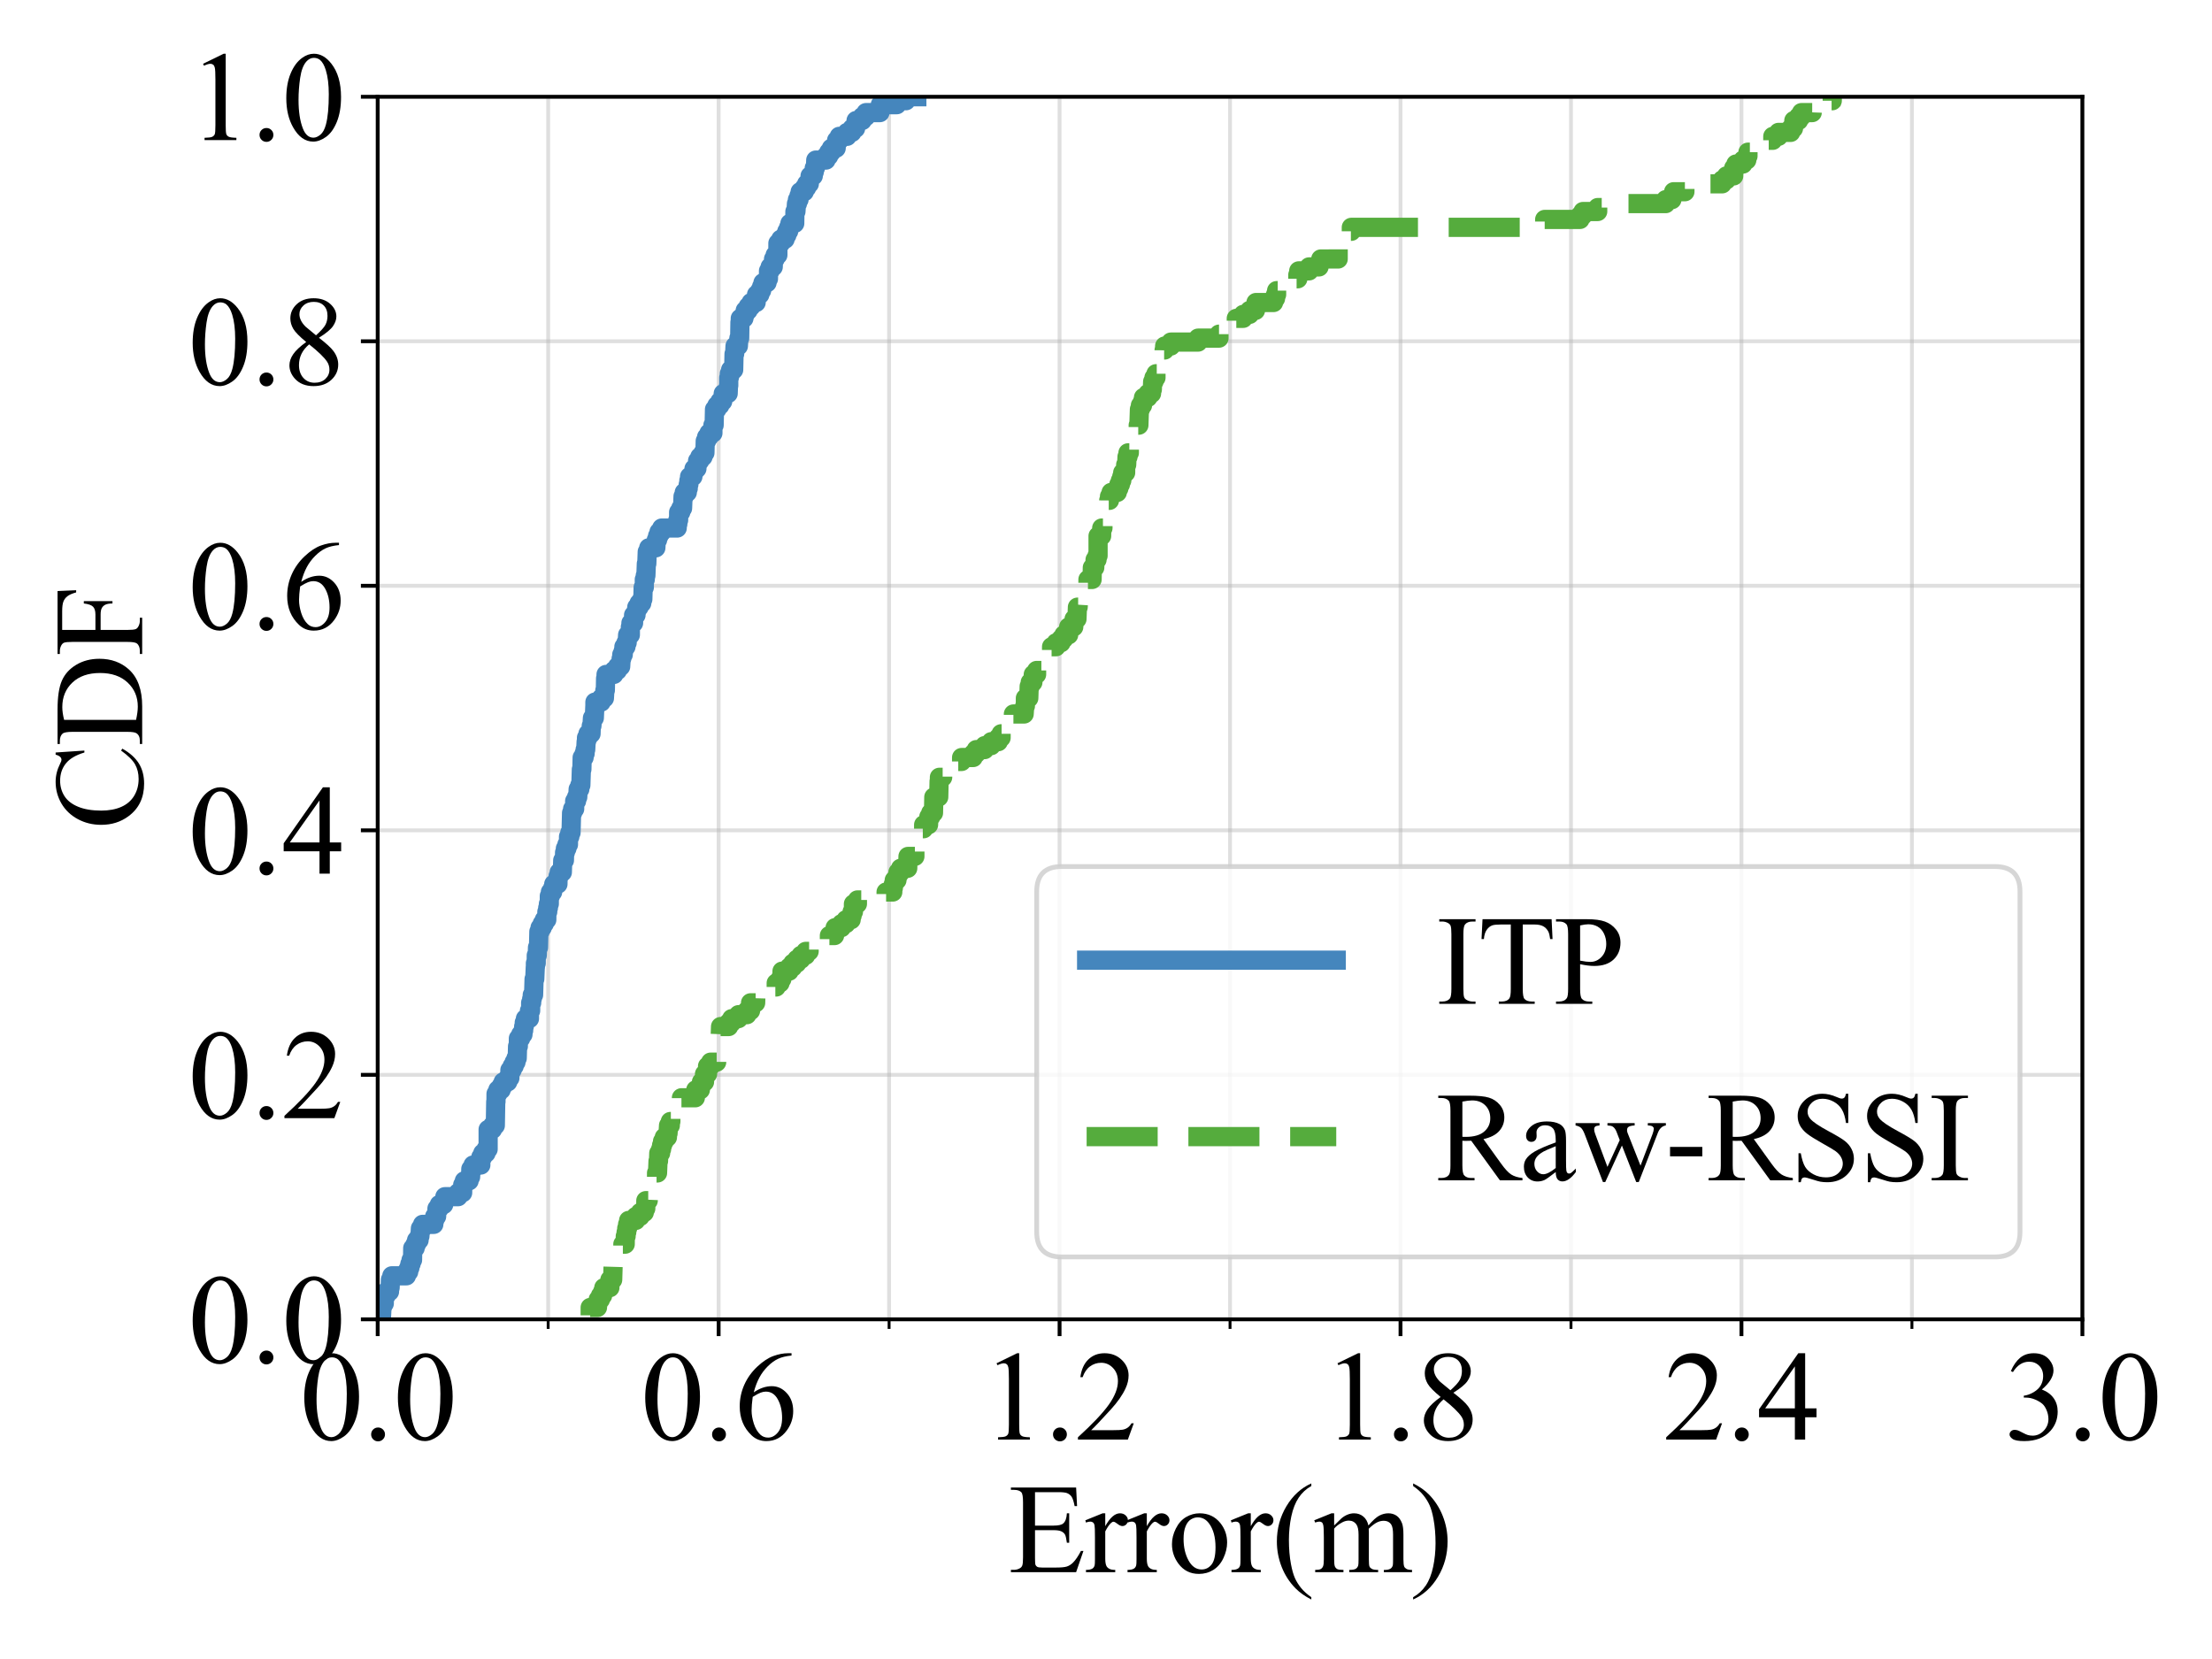 <?xml version="1.0" encoding="utf-8" standalone="no"?>
<!DOCTYPE svg PUBLIC "-//W3C//DTD SVG 1.1//EN"
  "http://www.w3.org/Graphics/SVG/1.1/DTD/svg11.dtd">
<svg xmlns:xlink="http://www.w3.org/1999/xlink" width="460.8pt" height="345.6pt" viewBox="0 0 460.8 345.6" xmlns="http://www.w3.org/2000/svg" version="1.1">
 <defs>
  <style type="text/css">*{stroke-linejoin: round; stroke-linecap: butt}</style>
 </defs>
 <g id="figure_1">
  <g id="patch_1">
   <path d="M 0 345.6 
L 460.8 345.6 
L 460.8 0 
L 0 0 
z
" style="fill: #ffffff"/>
  </g>
  <g id="axes_1">
   <g id="patch_2">
    <path d="M 78.68 274.84 
L 433.8 274.84 
L 433.8 20.16 
L 78.68 20.16 
z
" style="fill: #ffffff"/>
   </g>
   <g id="matplotlib.axis_1">
    <g id="xtick_1">
     <g id="line2d_1">
      <path d="M 78.68 274.84 
L 78.68 20.16 
" clip-path="url(#p0aa1cda99f)" style="fill: none; stroke: #b0b0b0; stroke-opacity: 0.4; stroke-width: 0.8; stroke-linecap: square"/>
     </g>
     <g id="line2d_2">
      <defs>
       <path id="mc295d49ef3" d="M 0 0 
L 0 3.5 
" style="stroke: #000000; stroke-width: 0.8"/>
      </defs>
      <g>
       <use xlink:href="#mc295d49ef3" x="78.68" y="274.84" style="stroke: #000000; stroke-width: 0.8"/>
      </g>
     </g>
     <g id="text_1">
      <!-- 0.0 -->
      <g transform="translate(62.43 299.894) scale(0.26 -0.26)">
       <defs>
        <path id="TimesNewRomanPSMT-30" d="M 231 2094 
Q 231 2819 450 3342 
Q 669 3866 1031 4122 
Q 1313 4325 1613 4325 
Q 2100 4325 2488 3828 
Q 2972 3213 2972 2159 
Q 2972 1422 2759 906 
Q 2547 391 2217 158 
Q 1888 -75 1581 -75 
Q 975 -75 572 641 
Q 231 1244 231 2094 
z
M 844 2016 
Q 844 1141 1059 588 
Q 1238 122 1591 122 
Q 1759 122 1940 273 
Q 2122 425 2216 781 
Q 2359 1319 2359 2297 
Q 2359 3022 2209 3506 
Q 2097 3866 1919 4016 
Q 1791 4119 1609 4119 
Q 1397 4119 1231 3928 
Q 1006 3669 925 3112 
Q 844 2556 844 2016 
z
" transform="scale(0.016)"/>
        <path id="TimesNewRomanPSMT-2e" d="M 800 606 
Q 947 606 1047 504 
Q 1147 403 1147 259 
Q 1147 116 1045 14 
Q 944 -88 800 -88 
Q 656 -88 554 14 
Q 453 116 453 259 
Q 453 406 554 506 
Q 656 606 800 606 
z
" transform="scale(0.016)"/>
       </defs>
       <use xlink:href="#TimesNewRomanPSMT-30"/>
       <use xlink:href="#TimesNewRomanPSMT-2e" transform="translate(50 0)"/>
       <use xlink:href="#TimesNewRomanPSMT-30" transform="translate(75 0)"/>
      </g>
     </g>
    </g>
    <g id="xtick_2">
     <g id="line2d_3">
      <path d="M 149.704 274.84 
L 149.704 20.16 
" clip-path="url(#p0aa1cda99f)" style="fill: none; stroke: #b0b0b0; stroke-opacity: 0.4; stroke-width: 0.8; stroke-linecap: square"/>
     </g>
     <g id="line2d_4">
      <g>
       <use xlink:href="#mc295d49ef3" x="149.704" y="274.84" style="stroke: #000000; stroke-width: 0.8"/>
      </g>
     </g>
     <g id="text_2">
      <!-- 0.6 -->
      <g transform="translate(133.454 299.894) scale(0.26 -0.26)">
       <defs>
        <path id="TimesNewRomanPSMT-36" d="M 2869 4325 
L 2869 4209 
Q 2456 4169 2195 4045 
Q 1934 3922 1679 3669 
Q 1425 3416 1258 3105 
Q 1091 2794 978 2366 
Q 1428 2675 1881 2675 
Q 2316 2675 2634 2325 
Q 2953 1975 2953 1425 
Q 2953 894 2631 456 
Q 2244 -75 1606 -75 
Q 1172 -75 869 213 
Q 275 772 275 1663 
Q 275 2231 503 2743 
Q 731 3256 1154 3653 
Q 1578 4050 1965 4187 
Q 2353 4325 2688 4325 
L 2869 4325 
z
M 925 2138 
Q 869 1716 869 1456 
Q 869 1156 980 804 
Q 1091 453 1309 247 
Q 1469 100 1697 100 
Q 1969 100 2183 356 
Q 2397 613 2397 1088 
Q 2397 1622 2184 2012 
Q 1972 2403 1581 2403 
Q 1463 2403 1327 2353 
Q 1191 2303 925 2138 
z
" transform="scale(0.016)"/>
       </defs>
       <use xlink:href="#TimesNewRomanPSMT-30"/>
       <use xlink:href="#TimesNewRomanPSMT-2e" transform="translate(50 0)"/>
       <use xlink:href="#TimesNewRomanPSMT-36" transform="translate(75 0)"/>
      </g>
     </g>
    </g>
    <g id="xtick_3">
     <g id="line2d_5">
      <path d="M 220.728 274.84 
L 220.728 20.16 
" clip-path="url(#p0aa1cda99f)" style="fill: none; stroke: #b0b0b0; stroke-opacity: 0.4; stroke-width: 0.8; stroke-linecap: square"/>
     </g>
     <g id="line2d_6">
      <g>
       <use xlink:href="#mc295d49ef3" x="220.728" y="274.84" style="stroke: #000000; stroke-width: 0.8"/>
      </g>
     </g>
     <g id="text_3">
      <!-- 1.2 -->
      <g transform="translate(204.478 299.894) scale(0.26 -0.26)">
       <defs>
        <path id="TimesNewRomanPSMT-31" d="M 750 3822 
L 1781 4325 
L 1884 4325 
L 1884 747 
Q 1884 391 1914 303 
Q 1944 216 2037 169 
Q 2131 122 2419 116 
L 2419 0 
L 825 0 
L 825 116 
Q 1125 122 1212 167 
Q 1300 213 1334 289 
Q 1369 366 1369 747 
L 1369 3034 
Q 1369 3497 1338 3628 
Q 1316 3728 1258 3775 
Q 1200 3822 1119 3822 
Q 1003 3822 797 3725 
L 750 3822 
z
" transform="scale(0.016)"/>
        <path id="TimesNewRomanPSMT-32" d="M 2934 816 
L 2638 0 
L 138 0 
L 138 116 
Q 1241 1122 1691 1759 
Q 2141 2397 2141 2925 
Q 2141 3328 1894 3587 
Q 1647 3847 1303 3847 
Q 991 3847 742 3664 
Q 494 3481 375 3128 
L 259 3128 
Q 338 3706 661 4015 
Q 984 4325 1469 4325 
Q 1984 4325 2329 3994 
Q 2675 3663 2675 3213 
Q 2675 2891 2525 2569 
Q 2294 2063 1775 1497 
Q 997 647 803 472 
L 1909 472 
Q 2247 472 2383 497 
Q 2519 522 2628 598 
Q 2738 675 2819 816 
L 2934 816 
z
" transform="scale(0.016)"/>
       </defs>
       <use xlink:href="#TimesNewRomanPSMT-31"/>
       <use xlink:href="#TimesNewRomanPSMT-2e" transform="translate(50 0)"/>
       <use xlink:href="#TimesNewRomanPSMT-32" transform="translate(75 0)"/>
      </g>
     </g>
    </g>
    <g id="xtick_4">
     <g id="line2d_7">
      <path d="M 291.752 274.84 
L 291.752 20.16 
" clip-path="url(#p0aa1cda99f)" style="fill: none; stroke: #b0b0b0; stroke-opacity: 0.4; stroke-width: 0.8; stroke-linecap: square"/>
     </g>
     <g id="line2d_8">
      <g>
       <use xlink:href="#mc295d49ef3" x="291.752" y="274.84" style="stroke: #000000; stroke-width: 0.8"/>
      </g>
     </g>
     <g id="text_4">
      <!-- 1.8 -->
      <g transform="translate(275.502 299.894) scale(0.26 -0.26)">
       <defs>
        <path id="TimesNewRomanPSMT-38" d="M 1228 2134 
Q 725 2547 579 2797 
Q 434 3047 434 3316 
Q 434 3728 753 4026 
Q 1072 4325 1600 4325 
Q 2113 4325 2425 4047 
Q 2738 3769 2738 3413 
Q 2738 3175 2569 2928 
Q 2400 2681 1866 2347 
Q 2416 1922 2594 1678 
Q 2831 1359 2831 1006 
Q 2831 559 2490 242 
Q 2150 -75 1597 -75 
Q 994 -75 656 303 
Q 388 606 388 966 
Q 388 1247 577 1523 
Q 766 1800 1228 2134 
z
M 1719 2469 
Q 2094 2806 2194 3001 
Q 2294 3197 2294 3444 
Q 2294 3772 2109 3958 
Q 1925 4144 1606 4144 
Q 1288 4144 1088 3959 
Q 888 3775 888 3528 
Q 888 3366 970 3203 
Q 1053 3041 1206 2894 
L 1719 2469 
z
M 1375 2016 
Q 1116 1797 991 1539 
Q 866 1281 866 981 
Q 866 578 1086 336 
Q 1306 94 1647 94 
Q 1984 94 2187 284 
Q 2391 475 2391 747 
Q 2391 972 2272 1150 
Q 2050 1481 1375 2016 
z
" transform="scale(0.016)"/>
       </defs>
       <use xlink:href="#TimesNewRomanPSMT-31"/>
       <use xlink:href="#TimesNewRomanPSMT-2e" transform="translate(50 0)"/>
       <use xlink:href="#TimesNewRomanPSMT-38" transform="translate(75 0)"/>
      </g>
     </g>
    </g>
    <g id="xtick_5">
     <g id="line2d_9">
      <path d="M 362.776 274.84 
L 362.776 20.16 
" clip-path="url(#p0aa1cda99f)" style="fill: none; stroke: #b0b0b0; stroke-opacity: 0.4; stroke-width: 0.8; stroke-linecap: square"/>
     </g>
     <g id="line2d_10">
      <g>
       <use xlink:href="#mc295d49ef3" x="362.776" y="274.84" style="stroke: #000000; stroke-width: 0.8"/>
      </g>
     </g>
     <g id="text_5">
      <!-- 2.4 -->
      <g transform="translate(346.526 299.894) scale(0.26 -0.26)">
       <defs>
        <path id="TimesNewRomanPSMT-34" d="M 2978 1563 
L 2978 1119 
L 2409 1119 
L 2409 0 
L 1894 0 
L 1894 1119 
L 100 1119 
L 100 1519 
L 2066 4325 
L 2409 4325 
L 2409 1563 
L 2978 1563 
z
M 1894 1563 
L 1894 3666 
L 406 1563 
L 1894 1563 
z
" transform="scale(0.016)"/>
       </defs>
       <use xlink:href="#TimesNewRomanPSMT-32"/>
       <use xlink:href="#TimesNewRomanPSMT-2e" transform="translate(50 0)"/>
       <use xlink:href="#TimesNewRomanPSMT-34" transform="translate(75 0)"/>
      </g>
     </g>
    </g>
    <g id="xtick_6">
     <g id="line2d_11">
      <path d="M 433.8 274.84 
L 433.8 20.16 
" clip-path="url(#p0aa1cda99f)" style="fill: none; stroke: #b0b0b0; stroke-opacity: 0.4; stroke-width: 0.8; stroke-linecap: square"/>
     </g>
     <g id="line2d_12">
      <g>
       <use xlink:href="#mc295d49ef3" x="433.8" y="274.84" style="stroke: #000000; stroke-width: 0.8"/>
      </g>
     </g>
     <g id="text_6">
      <!-- 3.0 -->
      <g transform="translate(417.55 299.894) scale(0.26 -0.26)">
       <defs>
        <path id="TimesNewRomanPSMT-33" d="M 325 3431 
Q 506 3859 782 4092 
Q 1059 4325 1472 4325 
Q 1981 4325 2253 3994 
Q 2459 3747 2459 3466 
Q 2459 3003 1878 2509 
Q 2269 2356 2469 2072 
Q 2669 1788 2669 1403 
Q 2669 853 2319 450 
Q 1863 -75 997 -75 
Q 569 -75 414 31 
Q 259 138 259 259 
Q 259 350 332 419 
Q 406 488 509 488 
Q 588 488 669 463 
Q 722 447 909 348 
Q 1097 250 1169 231 
Q 1284 197 1416 197 
Q 1734 197 1970 444 
Q 2206 691 2206 1028 
Q 2206 1275 2097 1509 
Q 2016 1684 1919 1775 
Q 1784 1900 1550 2001 
Q 1316 2103 1072 2103 
L 972 2103 
L 972 2197 
Q 1219 2228 1467 2375 
Q 1716 2522 1828 2728 
Q 1941 2934 1941 3181 
Q 1941 3503 1739 3701 
Q 1538 3900 1238 3900 
Q 753 3900 428 3381 
L 325 3431 
z
" transform="scale(0.016)"/>
       </defs>
       <use xlink:href="#TimesNewRomanPSMT-33"/>
       <use xlink:href="#TimesNewRomanPSMT-2e" transform="translate(50 0)"/>
       <use xlink:href="#TimesNewRomanPSMT-30" transform="translate(75 0)"/>
      </g>
     </g>
    </g>
    <g id="xtick_7">
     <g id="line2d_13">
      <path d="M 114.192 274.84 
L 114.192 20.16 
" clip-path="url(#p0aa1cda99f)" style="fill: none; stroke: #b0b0b0; stroke-opacity: 0.4; stroke-width: 0.8; stroke-linecap: square"/>
     </g>
     <g id="line2d_14">
      <defs>
       <path id="m288ec7a2e7" d="M 0 0 
L 0 2 
" style="stroke: #000000; stroke-width: 0.6"/>
      </defs>
      <g>
       <use xlink:href="#m288ec7a2e7" x="114.192" y="274.84" style="stroke: #000000; stroke-width: 0.6"/>
      </g>
     </g>
    </g>
    <g id="xtick_8">
     <g id="line2d_15">
      <path d="M 185.216 274.84 
L 185.216 20.16 
" clip-path="url(#p0aa1cda99f)" style="fill: none; stroke: #b0b0b0; stroke-opacity: 0.4; stroke-width: 0.8; stroke-linecap: square"/>
     </g>
     <g id="line2d_16">
      <g>
       <use xlink:href="#m288ec7a2e7" x="185.216" y="274.84" style="stroke: #000000; stroke-width: 0.6"/>
      </g>
     </g>
    </g>
    <g id="xtick_9">
     <g id="line2d_17">
      <path d="M 256.24 274.84 
L 256.24 20.16 
" clip-path="url(#p0aa1cda99f)" style="fill: none; stroke: #b0b0b0; stroke-opacity: 0.4; stroke-width: 0.8; stroke-linecap: square"/>
     </g>
     <g id="line2d_18">
      <g>
       <use xlink:href="#m288ec7a2e7" x="256.24" y="274.84" style="stroke: #000000; stroke-width: 0.6"/>
      </g>
     </g>
    </g>
    <g id="xtick_10">
     <g id="line2d_19">
      <path d="M 327.264 274.84 
L 327.264 20.16 
" clip-path="url(#p0aa1cda99f)" style="fill: none; stroke: #b0b0b0; stroke-opacity: 0.4; stroke-width: 0.8; stroke-linecap: square"/>
     </g>
     <g id="line2d_20">
      <g>
       <use xlink:href="#m288ec7a2e7" x="327.264" y="274.84" style="stroke: #000000; stroke-width: 0.6"/>
      </g>
     </g>
    </g>
    <g id="xtick_11">
     <g id="line2d_21">
      <path d="M 398.288 274.84 
L 398.288 20.16 
" clip-path="url(#p0aa1cda99f)" style="fill: none; stroke: #b0b0b0; stroke-opacity: 0.4; stroke-width: 0.8; stroke-linecap: square"/>
     </g>
     <g id="line2d_22">
      <g>
       <use xlink:href="#m288ec7a2e7" x="398.288" y="274.84" style="stroke: #000000; stroke-width: 0.6"/>
      </g>
     </g>
    </g>
    <g id="text_7">
     <!-- Error(m) -->
     <g transform="translate(210.045 327.509) scale(0.26 -0.26)">
      <defs>
       <path id="TimesNewRomanPSMT-45" d="M 1338 4006 
L 1338 2331 
L 2269 2331 
Q 2631 2331 2753 2441 
Q 2916 2584 2934 2947 
L 3050 2947 
L 3050 1472 
L 2934 1472 
Q 2891 1781 2847 1869 
Q 2791 1978 2662 2040 
Q 2534 2103 2269 2103 
L 1338 2103 
L 1338 706 
Q 1338 425 1363 364 
Q 1388 303 1450 267 
Q 1513 231 1688 231 
L 2406 231 
Q 2766 231 2928 281 
Q 3091 331 3241 478 
Q 3434 672 3638 1063 
L 3763 1063 
L 3397 0 
L 131 0 
L 131 116 
L 281 116 
Q 431 116 566 188 
Q 666 238 702 338 
Q 738 438 738 747 
L 738 3500 
Q 738 3903 656 3997 
Q 544 4122 281 4122 
L 131 4122 
L 131 4238 
L 3397 4238 
L 3444 3309 
L 3322 3309 
Q 3256 3644 3176 3769 
Q 3097 3894 2941 3959 
Q 2816 4006 2500 4006 
L 1338 4006 
z
" transform="scale(0.016)"/>
       <path id="TimesNewRomanPSMT-72" d="M 1038 2947 
L 1038 2303 
Q 1397 2947 1775 2947 
Q 1947 2947 2059 2842 
Q 2172 2738 2172 2600 
Q 2172 2478 2090 2393 
Q 2009 2309 1897 2309 
Q 1788 2309 1652 2417 
Q 1516 2525 1450 2525 
Q 1394 2525 1328 2463 
Q 1188 2334 1038 2041 
L 1038 669 
Q 1038 431 1097 309 
Q 1138 225 1241 169 
Q 1344 113 1538 113 
L 1538 0 
L 72 0 
L 72 113 
Q 291 113 397 181 
Q 475 231 506 341 
Q 522 394 522 644 
L 522 1753 
Q 522 2253 501 2348 
Q 481 2444 426 2487 
Q 372 2531 291 2531 
Q 194 2531 72 2484 
L 41 2597 
L 906 2947 
L 1038 2947 
z
" transform="scale(0.016)"/>
       <path id="TimesNewRomanPSMT-6f" d="M 1600 2947 
Q 2250 2947 2644 2453 
Q 2978 2031 2978 1484 
Q 2978 1100 2793 706 
Q 2609 313 2286 112 
Q 1963 -88 1566 -88 
Q 919 -88 538 428 
Q 216 863 216 1403 
Q 216 1797 411 2186 
Q 606 2575 925 2761 
Q 1244 2947 1600 2947 
z
M 1503 2744 
Q 1338 2744 1170 2645 
Q 1003 2547 900 2300 
Q 797 2053 797 1666 
Q 797 1041 1045 587 
Q 1294 134 1700 134 
Q 2003 134 2200 384 
Q 2397 634 2397 1244 
Q 2397 2006 2069 2444 
Q 1847 2744 1503 2744 
z
" transform="scale(0.016)"/>
       <path id="TimesNewRomanPSMT-28" d="M 1988 -1253 
L 1988 -1369 
Q 1516 -1131 1200 -813 
Q 750 -359 506 256 
Q 263 872 263 1534 
Q 263 2503 741 3301 
Q 1219 4100 1988 4444 
L 1988 4313 
Q 1603 4100 1356 3731 
Q 1109 3363 987 2797 
Q 866 2231 866 1616 
Q 866 947 969 400 
Q 1050 -31 1165 -292 
Q 1281 -553 1476 -793 
Q 1672 -1034 1988 -1253 
z
" transform="scale(0.016)"/>
       <path id="TimesNewRomanPSMT-6d" d="M 1050 2338 
Q 1363 2650 1419 2697 
Q 1559 2816 1721 2881 
Q 1884 2947 2044 2947 
Q 2313 2947 2506 2790 
Q 2700 2634 2766 2338 
Q 3088 2713 3309 2830 
Q 3531 2947 3766 2947 
Q 3994 2947 4170 2830 
Q 4347 2713 4450 2447 
Q 4519 2266 4519 1878 
L 4519 647 
Q 4519 378 4559 278 
Q 4591 209 4675 161 
Q 4759 113 4950 113 
L 4950 0 
L 3538 0 
L 3538 113 
L 3597 113 
Q 3781 113 3884 184 
Q 3956 234 3988 344 
Q 4000 397 4000 647 
L 4000 1878 
Q 4000 2228 3916 2372 
Q 3794 2572 3525 2572 
Q 3359 2572 3192 2489 
Q 3025 2406 2788 2181 
L 2781 2147 
L 2788 2013 
L 2788 647 
Q 2788 353 2820 281 
Q 2853 209 2943 161 
Q 3034 113 3253 113 
L 3253 0 
L 1806 0 
L 1806 113 
Q 2044 113 2133 169 
Q 2222 225 2256 338 
Q 2272 391 2272 647 
L 2272 1878 
Q 2272 2228 2169 2381 
Q 2031 2581 1784 2581 
Q 1616 2581 1450 2491 
Q 1191 2353 1050 2181 
L 1050 647 
Q 1050 366 1089 281 
Q 1128 197 1204 155 
Q 1281 113 1516 113 
L 1516 0 
L 100 0 
L 100 113 
Q 297 113 375 155 
Q 453 197 493 289 
Q 534 381 534 647 
L 534 1741 
Q 534 2213 506 2350 
Q 484 2453 437 2492 
Q 391 2531 309 2531 
Q 222 2531 100 2484 
L 53 2597 
L 916 2947 
L 1050 2947 
L 1050 2338 
z
" transform="scale(0.016)"/>
       <path id="TimesNewRomanPSMT-29" d="M 144 4313 
L 144 4444 
Q 619 4209 934 3891 
Q 1381 3434 1625 2820 
Q 1869 2206 1869 1541 
Q 1869 572 1392 -226 
Q 916 -1025 144 -1369 
L 144 -1253 
Q 528 -1038 776 -670 
Q 1025 -303 1145 264 
Q 1266 831 1266 1447 
Q 1266 2113 1163 2663 
Q 1084 3094 967 3353 
Q 850 3613 656 3853 
Q 463 4094 144 4313 
z
" transform="scale(0.016)"/>
      </defs>
      <use xlink:href="#TimesNewRomanPSMT-45"/>
      <use xlink:href="#TimesNewRomanPSMT-72" transform="translate(61.084 0)"/>
      <use xlink:href="#TimesNewRomanPSMT-72" transform="translate(94.385 0)"/>
      <use xlink:href="#TimesNewRomanPSMT-6f" transform="translate(127.686 0)"/>
      <use xlink:href="#TimesNewRomanPSMT-72" transform="translate(177.686 0)"/>
      <use xlink:href="#TimesNewRomanPSMT-28" transform="translate(210.986 0)"/>
      <use xlink:href="#TimesNewRomanPSMT-6d" transform="translate(244.287 0)"/>
      <use xlink:href="#TimesNewRomanPSMT-29" transform="translate(322.07 0)"/>
     </g>
    </g>
   </g>
   <g id="matplotlib.axis_2">
    <g id="ytick_1">
     <g id="line2d_23">
      <path d="M 78.68 274.84 
L 433.8 274.84 
" clip-path="url(#p0aa1cda99f)" style="fill: none; stroke: #b0b0b0; stroke-opacity: 0.4; stroke-width: 0.8; stroke-linecap: square"/>
     </g>
     <g id="line2d_24">
      <defs>
       <path id="m56d38f6d80" d="M 0 0 
L -3.5 0 
" style="stroke: #000000; stroke-width: 0.8"/>
      </defs>
      <g>
       <use xlink:href="#m56d38f6d80" x="78.68" y="274.84" style="stroke: #000000; stroke-width: 0.8"/>
      </g>
     </g>
     <g id="text_8">
      <!-- 0.0 -->
      <g transform="translate(39.18 283.867) scale(0.26 -0.26)">
       <use xlink:href="#TimesNewRomanPSMT-30"/>
       <use xlink:href="#TimesNewRomanPSMT-2e" transform="translate(50 0)"/>
       <use xlink:href="#TimesNewRomanPSMT-30" transform="translate(75 0)"/>
      </g>
     </g>
    </g>
    <g id="ytick_2">
     <g id="line2d_25">
      <path d="M 78.68 223.904 
L 433.8 223.904 
" clip-path="url(#p0aa1cda99f)" style="fill: none; stroke: #b0b0b0; stroke-opacity: 0.4; stroke-width: 0.8; stroke-linecap: square"/>
     </g>
     <g id="line2d_26">
      <g>
       <use xlink:href="#m56d38f6d80" x="78.68" y="223.904" style="stroke: #000000; stroke-width: 0.8"/>
      </g>
     </g>
     <g id="text_9">
      <!-- 0.2 -->
      <g transform="translate(39.18 232.931) scale(0.26 -0.26)">
       <use xlink:href="#TimesNewRomanPSMT-30"/>
       <use xlink:href="#TimesNewRomanPSMT-2e" transform="translate(50 0)"/>
       <use xlink:href="#TimesNewRomanPSMT-32" transform="translate(75 0)"/>
      </g>
     </g>
    </g>
    <g id="ytick_3">
     <g id="line2d_27">
      <path d="M 78.68 172.968 
L 433.8 172.968 
" clip-path="url(#p0aa1cda99f)" style="fill: none; stroke: #b0b0b0; stroke-opacity: 0.4; stroke-width: 0.8; stroke-linecap: square"/>
     </g>
     <g id="line2d_28">
      <g>
       <use xlink:href="#m56d38f6d80" x="78.68" y="172.968" style="stroke: #000000; stroke-width: 0.8"/>
      </g>
     </g>
     <g id="text_10">
      <!-- 0.4 -->
      <g transform="translate(39.18 181.995) scale(0.26 -0.26)">
       <use xlink:href="#TimesNewRomanPSMT-30"/>
       <use xlink:href="#TimesNewRomanPSMT-2e" transform="translate(50 0)"/>
       <use xlink:href="#TimesNewRomanPSMT-34" transform="translate(75 0)"/>
      </g>
     </g>
    </g>
    <g id="ytick_4">
     <g id="line2d_29">
      <path d="M 78.68 122.032 
L 433.8 122.032 
" clip-path="url(#p0aa1cda99f)" style="fill: none; stroke: #b0b0b0; stroke-opacity: 0.4; stroke-width: 0.8; stroke-linecap: square"/>
     </g>
     <g id="line2d_30">
      <g>
       <use xlink:href="#m56d38f6d80" x="78.68" y="122.032" style="stroke: #000000; stroke-width: 0.8"/>
      </g>
     </g>
     <g id="text_11">
      <!-- 0.6 -->
      <g transform="translate(39.18 131.059) scale(0.26 -0.26)">
       <use xlink:href="#TimesNewRomanPSMT-30"/>
       <use xlink:href="#TimesNewRomanPSMT-2e" transform="translate(50 0)"/>
       <use xlink:href="#TimesNewRomanPSMT-36" transform="translate(75 0)"/>
      </g>
     </g>
    </g>
    <g id="ytick_5">
     <g id="line2d_31">
      <path d="M 78.68 71.096 
L 433.8 71.096 
" clip-path="url(#p0aa1cda99f)" style="fill: none; stroke: #b0b0b0; stroke-opacity: 0.4; stroke-width: 0.8; stroke-linecap: square"/>
     </g>
     <g id="line2d_32">
      <g>
       <use xlink:href="#m56d38f6d80" x="78.68" y="71.096" style="stroke: #000000; stroke-width: 0.8"/>
      </g>
     </g>
     <g id="text_12">
      <!-- 0.8 -->
      <g transform="translate(39.18 80.123) scale(0.26 -0.26)">
       <use xlink:href="#TimesNewRomanPSMT-30"/>
       <use xlink:href="#TimesNewRomanPSMT-2e" transform="translate(50 0)"/>
       <use xlink:href="#TimesNewRomanPSMT-38" transform="translate(75 0)"/>
      </g>
     </g>
    </g>
    <g id="ytick_6">
     <g id="line2d_33">
      <path d="M 78.68 20.16 
L 433.8 20.16 
" clip-path="url(#p0aa1cda99f)" style="fill: none; stroke: #b0b0b0; stroke-opacity: 0.4; stroke-width: 0.8; stroke-linecap: square"/>
     </g>
     <g id="line2d_34">
      <g>
       <use xlink:href="#m56d38f6d80" x="78.68" y="20.16" style="stroke: #000000; stroke-width: 0.8"/>
      </g>
     </g>
     <g id="text_13">
      <!-- 1.0 -->
      <g transform="translate(39.18 29.187) scale(0.26 -0.26)">
       <use xlink:href="#TimesNewRomanPSMT-31"/>
       <use xlink:href="#TimesNewRomanPSMT-2e" transform="translate(50 0)"/>
       <use xlink:href="#TimesNewRomanPSMT-30" transform="translate(75 0)"/>
      </g>
     </g>
    </g>
    <g id="text_14">
     <!-- CDF -->
     <g transform="translate(29.618 172.789) rotate(-90) scale(0.26 -0.26)">
      <defs>
       <path id="TimesNewRomanPSMT-43" d="M 3853 4334 
L 3950 2894 
L 3853 2894 
Q 3659 3541 3300 3825 
Q 2941 4109 2438 4109 
Q 2016 4109 1675 3895 
Q 1334 3681 1139 3212 
Q 944 2744 944 2047 
Q 944 1472 1128 1050 
Q 1313 628 1683 403 
Q 2053 178 2528 178 
Q 2941 178 3256 354 
Q 3572 531 3950 1056 
L 4047 994 
Q 3728 428 3303 165 
Q 2878 -97 2294 -97 
Q 1241 -97 663 684 
Q 231 1266 231 2053 
Q 231 2688 515 3219 
Q 800 3750 1298 4042 
Q 1797 4334 2388 4334 
Q 2847 4334 3294 4109 
Q 3425 4041 3481 4041 
Q 3566 4041 3628 4100 
Q 3709 4184 3744 4334 
L 3853 4334 
z
" transform="scale(0.016)"/>
       <path id="TimesNewRomanPSMT-44" d="M 109 0 
L 109 116 
L 269 116 
Q 538 116 650 288 
Q 719 391 719 750 
L 719 3488 
Q 719 3884 631 3984 
Q 509 4122 269 4122 
L 109 4122 
L 109 4238 
L 1834 4238 
Q 2784 4238 3279 4022 
Q 3775 3806 4076 3303 
Q 4378 2800 4378 2141 
Q 4378 1256 3841 663 
Q 3238 0 2003 0 
L 109 0 
z
M 1319 306 
Q 1716 219 1984 219 
Q 2709 219 3187 728 
Q 3666 1238 3666 2109 
Q 3666 2988 3187 3494 
Q 2709 4000 1959 4000 
Q 1678 4000 1319 3909 
L 1319 306 
z
" transform="scale(0.016)"/>
       <path id="TimesNewRomanPSMT-46" d="M 1309 4006 
L 1309 2341 
L 2081 2341 
Q 2347 2341 2470 2458 
Q 2594 2575 2634 2922 
L 2750 2922 
L 2750 1488 
L 2634 1488 
Q 2631 1734 2570 1850 
Q 2509 1966 2401 2023 
Q 2294 2081 2081 2081 
L 1309 2081 
L 1309 750 
Q 1309 428 1350 325 
Q 1381 247 1481 191 
Q 1619 116 1769 116 
L 1922 116 
L 1922 0 
L 103 0 
L 103 116 
L 253 116 
Q 516 116 634 269 
Q 709 369 709 750 
L 709 3488 
Q 709 3809 669 3913 
Q 638 3991 541 4047 
Q 406 4122 253 4122 
L 103 4122 
L 103 4238 
L 3256 4238 
L 3297 3306 
L 3188 3306 
Q 3106 3603 2998 3742 
Q 2891 3881 2733 3943 
Q 2575 4006 2244 4006 
L 1309 4006 
z
" transform="scale(0.016)"/>
      </defs>
      <use xlink:href="#TimesNewRomanPSMT-43"/>
      <use xlink:href="#TimesNewRomanPSMT-44" transform="translate(66.699 0)"/>
      <use xlink:href="#TimesNewRomanPSMT-46" transform="translate(138.916 0)"/>
     </g>
    </g>
   </g>
   <g id="line2d_35">
    <path d="M 79.49 274.016 
L 79.574 272.367 
L 79.665 272.367 
L 79.665 271.543 
L 80.053 271.543 
L 80.053 269.895 
L 80.453 269.895 
L 80.453 269.071 
L 81.143 269.071 
L 81.143 268.246 
L 81.274 268.246 
L 81.328 266.598 
L 81.624 266.598 
L 81.624 265.774 
L 84.669 265.774 
L 84.669 264.95 
L 85.136 264.95 
L 85.136 264.125 
L 85.384 264.125 
L 85.384 263.301 
L 85.633 263.301 
L 85.633 262.477 
L 85.942 262.477 
L 85.979 260.004 
L 86.483 260.004 
L 86.483 259.18 
L 86.775 259.18 
L 86.775 258.356 
L 87.303 258.356 
L 87.303 257.532 
L 87.477 257.532 
L 87.582 255.883 
L 88.024 255.883 
L 88.024 255.059 
L 90.368 255.059 
L 90.368 254.235 
L 90.545 254.235 
L 90.545 253.411 
L 90.955 253.411 
L 91.028 251.762 
L 91.512 251.762 
L 91.512 250.938 
L 92.432 250.938 
L 92.432 250.114 
L 92.672 250.114 
L 92.672 249.29 
L 95.433 249.29 
L 95.433 248.465 
L 96.379 248.465 
L 96.393 246.817 
L 96.726 246.817 
L 96.726 245.993 
L 97.721 245.993 
L 97.721 245.169 
L 98.038 245.169 
L 98.082 243.52 
L 98.543 243.52 
L 98.543 242.696 
L 100.165 242.696 
L 100.165 241.048 
L 100.565 241.048 
L 100.565 240.223 
L 101.244 240.223 
L 101.244 239.399 
L 101.688 239.399 
L 101.688 235.278 
L 102.601 235.278 
L 102.601 234.454 
L 103.185 234.454 
L 103.271 229.509 
L 103.322 229.509 
L 103.333 227.86 
L 103.709 227.86 
L 103.709 227.036 
L 104.4 227.036 
L 104.4 226.212 
L 104.815 226.212 
L 104.815 225.388 
L 105.771 225.388 
L 105.771 224.563 
L 106.22 224.563 
L 106.22 222.915 
L 106.687 222.915 
L 106.687 222.091 
L 107.111 222.091 
L 107.111 221.267 
L 107.49 221.267 
L 107.49 220.442 
L 107.748 220.442 
L 107.818 217.97 
L 107.977 217.97 
L 107.987 216.321 
L 108.469 216.321 
L 108.469 215.497 
L 108.944 215.497 
L 108.944 214.673 
L 109.087 214.673 
L 109.087 213.849 
L 109.211 213.849 
L 109.211 213.024 
L 109.455 213.024 
L 109.455 212.2 
L 110.295 212.2 
L 110.295 210.552 
L 110.543 210.552 
L 110.543 208.903 
L 110.757 208.903 
L 110.757 208.079 
L 110.88 208.079 
L 110.88 207.255 
L 111.156 207.255 
L 111.258 203.958 
L 111.401 203.958 
L 111.508 201.486 
L 111.533 201.486 
L 111.533 200.661 
L 111.704 200.661 
L 111.716 199.013 
L 111.92 199.013 
L 111.971 197.365 
L 112.177 197.365 
L 112.257 194.068 
L 112.507 194.068 
L 112.507 193.243 
L 112.954 193.243 
L 112.954 192.419 
L 113.393 192.419 
L 113.393 191.595 
L 113.908 191.595 
L 113.925 189.947 
L 114.102 189.947 
L 114.102 189.122 
L 114.243 189.122 
L 114.243 188.298 
L 114.431 188.298 
L 114.433 186.65 
L 114.657 186.65 
L 114.657 185.826 
L 115.125 185.826 
L 115.125 185.001 
L 115.353 185.001 
L 115.353 184.177 
L 116.23 184.177 
L 116.264 182.529 
L 116.489 182.529 
L 116.489 181.705 
L 117.147 181.705 
L 117.226 179.232 
L 117.578 179.232 
L 117.613 177.584 
L 117.778 177.584 
L 117.778 176.759 
L 118.096 176.759 
L 118.096 175.935 
L 118.42 175.935 
L 118.433 174.287 
L 118.705 174.287 
L 118.705 173.463 
L 118.96 173.463 
L 119.068 169.341 
L 119.286 169.341 
L 119.286 168.517 
L 119.714 168.517 
L 119.714 166.869 
L 120.107 166.869 
L 120.107 166.045 
L 120.359 166.045 
L 120.443 164.396 
L 120.789 164.396 
L 120.789 163.572 
L 121.003 163.572 
L 121.11 160.275 
L 121.217 160.275 
L 121.275 157.803 
L 121.678 157.803 
L 121.678 156.978 
L 121.892 156.978 
L 121.892 156.154 
L 122.016 156.154 
L 122.102 154.506 
L 122.176 154.506 
L 122.176 153.682 
L 122.484 153.682 
L 122.484 152.857 
L 123.126 152.857 
L 123.172 151.209 
L 123.31 151.209 
L 123.418 149.561 
L 123.81 149.561 
L 123.917 147.088 
L 123.928 147.088 
L 123.928 146.264 
L 125.234 146.264 
L 125.234 145.439 
L 125.911 145.439 
L 126.002 143.791 
L 126.106 143.791 
L 126.154 141.318 
L 126.252 141.318 
L 126.252 140.494 
L 127.888 140.494 
L 127.888 139.67 
L 128.631 139.67 
L 128.631 138.846 
L 129.3 138.846 
L 129.397 137.197 
L 129.523 137.197 
L 129.523 136.373 
L 129.835 136.373 
L 129.835 135.549 
L 129.969 135.549 
L 129.969 134.725 
L 130.398 134.725 
L 130.398 133.901 
L 130.646 133.901 
L 130.746 132.252 
L 131.316 132.252 
L 131.316 130.604 
L 131.435 130.604 
L 131.435 129.78 
L 131.985 129.78 
L 131.985 128.131 
L 132.49 128.131 
L 132.49 127.307 
L 132.653 127.307 
L 132.653 126.483 
L 133.128 126.483 
L 133.128 125.659 
L 133.691 125.659 
L 133.691 124.834 
L 133.912 124.834 
L 133.983 122.362 
L 134.22 122.362 
L 134.22 120.713 
L 134.425 120.713 
L 134.425 119.889 
L 134.552 119.889 
L 134.646 117.416 
L 134.741 117.416 
L 134.833 114.944 
L 135.145 114.944 
L 135.145 114.12 
L 136.627 114.12 
L 136.722 112.471 
L 136.987 112.471 
L 136.987 111.647 
L 137.284 111.647 
L 137.284 110.823 
L 137.843 110.823 
L 137.843 109.999 
L 141.077 109.999 
L 141.077 109.174 
L 141.202 109.174 
L 141.202 108.35 
L 141.37 108.35 
L 141.37 106.702 
L 141.818 106.702 
L 141.818 105.878 
L 142.191 105.878 
L 142.29 103.405 
L 142.54 103.405 
L 142.54 102.581 
L 143.177 102.581 
L 143.177 101.757 
L 143.372 101.757 
L 143.372 100.932 
L 143.502 100.932 
L 143.502 100.108 
L 143.649 100.108 
L 143.649 99.284 
L 144.341 99.284 
L 144.341 98.46 
L 144.577 98.46 
L 144.577 97.635 
L 145.179 97.635 
L 145.179 96.811 
L 145.322 96.811 
L 145.322 95.987 
L 145.786 95.987 
L 145.786 95.163 
L 146.45 95.163 
L 146.45 94.339 
L 146.849 94.339 
L 146.913 91.866 
L 147.196 91.866 
L 147.196 91.042 
L 147.692 91.042 
L 147.692 90.218 
L 148.512 90.218 
L 148.512 88.569 
L 148.767 88.569 
L 148.841 85.272 
L 149.341 85.272 
L 149.341 84.448 
L 149.969 84.448 
L 149.969 83.624 
L 150.549 83.624 
L 150.66 81.976 
L 151.691 81.976 
L 151.754 80.327 
L 151.81 80.327 
L 151.81 78.679 
L 151.933 78.679 
L 151.933 77.854 
L 152.197 77.854 
L 152.197 77.03 
L 152.84 77.03 
L 152.914 73.733 
L 153.039 73.733 
L 153.121 72.085 
L 153.816 72.085 
L 153.925 70.437 
L 154.09 70.437 
L 154.143 67.14 
L 154.216 67.14 
L 154.216 66.316 
L 154.971 66.316 
L 154.971 65.491 
L 155.244 65.491 
L 155.244 64.667 
L 155.849 64.667 
L 155.849 63.843 
L 156.465 63.843 
L 156.465 63.019 
L 157.521 63.019 
L 157.6 61.37 
L 158.286 61.37 
L 158.286 60.546 
L 158.655 60.546 
L 158.655 59.722 
L 158.94 59.722 
L 158.94 58.898 
L 159.787 58.898 
L 159.787 58.074 
L 160.084 58.074 
L 160.093 56.425 
L 160.433 56.425 
L 160.433 55.601 
L 161.078 55.601 
L 161.143 53.952 
L 161.481 53.952 
L 161.481 53.128 
L 162.044 53.128 
L 162.053 50.656 
L 162.644 50.656 
L 162.644 49.831 
L 163.543 49.831 
L 163.543 49.007 
L 163.917 49.007 
L 163.917 48.183 
L 164.291 48.183 
L 164.291 47.359 
L 164.553 47.359 
L 164.553 46.535 
L 165.56 46.535 
L 165.596 44.062 
L 165.81 44.062 
L 165.918 42.414 
L 166.122 42.414 
L 166.122 41.589 
L 166.448 41.589 
L 166.448 40.765 
L 166.687 40.765 
L 166.687 39.941 
L 167.549 39.941 
L 167.549 39.117 
L 168.041 39.117 
L 168.041 38.293 
L 168.596 38.293 
L 168.596 37.468 
L 168.754 37.468 
L 168.754 36.644 
L 169.421 36.644 
L 169.421 35.82 
L 169.627 35.82 
L 169.627 34.996 
L 169.864 34.996 
L 169.938 33.347 
L 172.076 33.347 
L 172.076 32.523 
L 172.64 32.523 
L 172.64 31.699 
L 173.179 31.699 
L 173.179 30.875 
L 174.19 30.875 
L 174.279 29.226 
L 174.828 29.226 
L 174.828 28.402 
L 176.471 28.402 
L 176.471 27.578 
L 177.483 27.578 
L 177.483 26.754 
L 178.234 26.754 
L 178.336 25.105 
L 179.626 25.105 
L 179.626 24.281 
L 180.399 24.281 
L 180.399 23.457 
L 183.305 23.457 
L 183.387 21.808 
L 186.821 21.808 
L 186.821 20.984 
L 188.738 20.984 
L 188.738 20.16 
L 190.989 20.16 
L 190.989 20.16 
" clip-path="url(#p0aa1cda99f)" style="fill: none; stroke: #4586bd; stroke-width: 4; stroke-linecap: square"/>
   </g>
   <g id="line2d_36">
    <path d="M 122.948 274.016 
L 122.948 272.367 
L 124.465 272.367 
L 124.465 271.543 
L 124.615 271.543 
L 124.615 270.719 
L 125.082 270.719 
L 125.082 269.895 
L 125.533 269.895 
L 125.533 269.071 
L 125.787 269.071 
L 125.787 268.246 
L 127.05 268.246 
L 127.05 266.598 
L 127.632 266.598 
L 127.729 263.301 
L 128.152 263.301 
L 128.164 261.653 
L 128.357 261.653 
L 128.406 260.004 
L 129.755 260.004 
L 129.755 259.18 
L 130.244 259.18 
L 130.26 257.532 
L 130.428 257.532 
L 130.428 256.707 
L 130.562 256.707 
L 130.562 255.883 
L 130.74 255.883 
L 130.74 255.059 
L 130.955 255.059 
L 130.955 254.235 
L 132.447 254.235 
L 132.447 253.411 
L 133.369 253.411 
L 133.369 252.586 
L 134.218 252.586 
L 134.218 251.762 
L 134.526 251.762 
L 134.538 250.114 
L 135.038 250.114 
L 135.14 247.641 
L 135.754 247.641 
L 135.754 245.993 
L 136.366 245.993 
L 136.366 245.169 
L 136.773 245.169 
L 136.773 244.344 
L 136.977 244.344 
L 137.078 241.872 
L 137.18 241.872 
L 137.235 240.223 
L 137.617 240.223 
L 137.617 239.399 
L 137.82 239.399 
L 137.82 238.575 
L 138.02 238.575 
L 138.02 237.751 
L 138.381 237.751 
L 138.381 236.926 
L 139.035 236.926 
L 139.035 236.102 
L 139.165 236.102 
L 139.268 234.454 
L 139.64 234.454 
L 139.64 233.63 
L 139.752 233.63 
L 139.752 232.805 
L 141.634 232.805 
L 141.72 231.157 
L 141.819 231.157 
L 141.865 229.509 
L 141.957 229.509 
L 141.957 228.684 
L 144.85 228.684 
L 144.942 227.036 
L 145.892 227.036 
L 145.892 226.212 
L 146.127 226.212 
L 146.127 225.388 
L 146.763 225.388 
L 146.763 223.739 
L 147.398 223.739 
L 147.398 222.091 
L 148.031 222.091 
L 148.031 221.267 
L 149.294 221.267 
L 149.294 219.618 
L 149.714 219.618 
L 149.714 218.794 
L 149.833 218.794 
L 149.923 216.321 
L 150.013 216.321 
L 150.107 213.849 
L 151.802 213.849 
L 151.802 213.024 
L 152.426 213.024 
L 152.426 212.2 
L 153.841 212.2 
L 153.841 211.376 
L 155.601 211.376 
L 155.601 210.552 
L 156.353 210.552 
L 156.353 208.903 
L 157.416 208.903 
L 157.462 207.255 
L 158.039 207.255 
L 158.039 206.431 
L 158.735 206.431 
L 158.735 205.607 
L 161.7 205.607 
L 161.7 204.782 
L 162.492 204.782 
L 162.492 203.958 
L 162.877 203.958 
L 162.908 202.31 
L 164.407 202.31 
L 164.407 201.486 
L 165.143 201.486 
L 165.143 200.661 
L 165.999 200.661 
L 165.999 199.837 
L 166.853 199.837 
L 166.853 199.013 
L 167.847 199.013 
L 167.847 198.189 
L 168.555 198.189 
L 168.555 196.54 
L 170.552 196.54 
L 170.552 195.716 
L 172.778 195.716 
L 172.778 194.892 
L 173.857 194.892 
L 173.857 194.068 
L 173.976 194.068 
L 173.976 193.243 
L 175.29 193.243 
L 175.29 192.419 
L 176.234 192.419 
L 176.234 191.595 
L 177.311 191.595 
L 177.311 190.771 
L 177.509 190.771 
L 177.509 189.947 
L 177.785 189.947 
L 177.785 188.298 
L 178.613 188.298 
L 178.613 187.474 
L 180.263 187.474 
L 180.263 186.65 
L 184.59 186.65 
L 184.59 185.826 
L 185.983 185.826 
L 185.983 185.001 
L 186.099 185.001 
L 186.099 184.177 
L 186.287 184.177 
L 186.287 183.353 
L 186.851 183.353 
L 186.851 182.529 
L 187.062 182.529 
L 187.062 181.705 
L 187.601 181.705 
L 187.601 180.88 
L 189.097 180.88 
L 189.154 178.408 
L 190.587 178.408 
L 190.587 176.759 
L 190.815 176.759 
L 190.815 174.287 
L 191.329 174.287 
L 191.329 173.463 
L 191.6 173.463 
L 191.6 172.638 
L 192.412 172.638 
L 192.412 171.814 
L 193.435 171.814 
L 193.491 170.166 
L 193.888 170.166 
L 193.888 169.341 
L 194.464 169.341 
L 194.53 166.045 
L 195.554 166.045 
L 195.631 162.748 
L 195.697 162.748 
L 195.697 161.924 
L 196.373 161.924 
L 196.373 161.099 
L 197.159 161.099 
L 197.159 160.275 
L 198.728 160.275 
L 198.728 159.451 
L 199.342 159.451 
L 199.342 158.627 
L 200.321 158.627 
L 200.321 157.803 
L 202.736 157.803 
L 202.736 156.978 
L 203.375 156.978 
L 203.375 156.154 
L 205.111 156.154 
L 205.111 155.33 
L 206.488 155.33 
L 206.488 154.506 
L 207.96 154.506 
L 207.96 153.682 
L 208.547 153.682 
L 208.547 152.857 
L 209.189 152.857 
L 209.189 152.033 
L 209.591 152.033 
L 209.591 151.209 
L 210.56 151.209 
L 210.56 150.385 
L 211.112 150.385 
L 211.112 148.736 
L 213.352 148.736 
L 213.46 147.088 
L 213.605 147.088 
L 213.605 145.439 
L 214.314 145.439 
L 214.399 142.967 
L 214.616 142.967 
L 214.616 142.143 
L 215.166 142.143 
L 215.254 140.494 
L 215.942 140.494 
L 215.942 139.67 
L 217.021 139.67 
L 217.021 138.846 
L 217.608 138.846 
L 217.608 138.022 
L 217.992 138.022 
L 217.992 137.197 
L 218.635 137.197 
L 218.635 136.373 
L 218.918 136.373 
L 218.918 135.549 
L 219.064 135.549 
L 219.064 134.725 
L 219.998 134.725 
L 219.998 133.901 
L 221.03 133.901 
L 221.03 133.076 
L 221.627 133.076 
L 221.627 132.252 
L 222.62 132.252 
L 222.62 130.604 
L 223.681 130.604 
L 223.752 128.955 
L 224.352 128.955 
L 224.446 126.483 
L 224.599 126.483 
L 224.701 124.834 
L 225.513 124.834 
L 225.616 122.362 
L 225.771 122.362 
L 225.771 121.537 
L 226.64 121.537 
L 226.64 120.713 
L 227.505 120.713 
L 227.551 118.241 
L 228.055 118.241 
L 228.127 116.592 
L 228.531 116.592 
L 228.531 115.768 
L 228.747 115.768 
L 228.747 111.647 
L 229.49 111.647 
L 229.508 109.999 
L 229.764 109.999 
L 229.764 109.174 
L 229.986 109.174 
L 230.066 107.526 
L 230.623 107.526 
L 230.679 105.878 
L 230.957 105.878 
L 230.971 104.229 
L 231.128 104.229 
L 231.128 103.405 
L 231.457 103.405 
L 231.457 102.581 
L 232.751 102.581 
L 232.751 101.757 
L 233.074 101.757 
L 233.074 100.932 
L 233.397 100.932 
L 233.397 100.108 
L 233.686 100.108 
L 233.686 99.284 
L 233.881 99.284 
L 233.881 98.46 
L 234.493 98.46 
L 234.502 96.811 
L 234.709 96.811 
L 234.777 95.163 
L 234.978 95.163 
L 234.978 94.339 
L 235.26 94.339 
L 235.26 93.514 
L 235.466 93.514 
L 235.466 92.69 
L 236.139 92.69 
L 236.211 91.042 
L 236.663 91.042 
L 236.751 89.393 
L 237.114 89.393 
L 237.114 88.569 
L 237.251 88.569 
L 237.362 85.272 
L 237.565 85.272 
L 237.565 84.448 
L 238.005 84.448 
L 238.005 83.624 
L 238.21 83.624 
L 238.21 82.8 
L 239.135 82.8 
L 239.135 81.976 
L 239.885 81.976 
L 239.885 81.151 
L 240.051 81.151 
L 240.12 79.503 
L 240.393 79.503 
L 240.393 78.679 
L 240.811 78.679 
L 240.811 77.854 
L 241.072 77.854 
L 241.072 77.03 
L 241.411 77.03 
L 241.411 76.206 
L 241.861 76.206 
L 241.861 75.382 
L 242.022 75.382 
L 242.022 74.558 
L 242.496 74.558 
L 242.508 72.909 
L 242.617 72.909 
L 242.617 72.085 
L 243.915 72.085 
L 243.915 71.261 
L 249.584 71.261 
L 249.584 70.437 
L 253.938 70.437 
L 253.938 69.612 
L 254.179 69.612 
L 254.179 68.788 
L 254.374 68.788 
L 254.374 67.964 
L 257.313 67.964 
L 257.313 67.14 
L 257.545 67.14 
L 257.545 66.316 
L 258.982 66.316 
L 258.982 65.491 
L 260.313 65.491 
L 260.313 64.667 
L 261.54 64.667 
L 261.642 63.019 
L 265.307 63.019 
L 265.307 62.195 
L 265.713 62.195 
L 265.713 61.37 
L 265.941 61.37 
L 265.941 60.546 
L 266.491 60.546 
L 266.491 59.722 
L 268.75 59.722 
L 268.75 58.898 
L 269.266 58.898 
L 269.266 58.074 
L 270.364 58.074 
L 270.364 57.249 
L 270.552 57.249 
L 270.552 56.425 
L 272.71 56.425 
L 272.71 55.601 
L 274.78 55.601 
L 274.78 54.777 
L 275.14 54.777 
L 275.14 53.952 
L 278.769 53.952 
L 278.769 50.656 
L 278.885 50.656 
L 278.885 49.831 
L 280.043 49.831 
L 280.043 49.007 
L 280.789 49.007 
L 280.789 48.183 
L 281.506 48.183 
L 281.506 47.359 
L 318.887 47.359 
L 318.887 46.535 
L 321.787 46.535 
L 321.787 45.71 
L 329.145 45.71 
L 329.145 44.886 
L 329.757 44.886 
L 329.757 44.062 
L 332.831 44.062 
L 332.831 43.238 
L 334.874 43.238 
L 334.874 42.414 
L 347.001 42.414 
L 347.001 41.589 
L 348.288 41.589 
L 348.288 40.765 
L 348.645 40.765 
L 348.645 39.941 
L 350.996 39.941 
L 350.996 39.117 
L 353.375 39.117 
L 353.375 38.293 
L 358.767 38.293 
L 358.767 37.468 
L 359.654 37.468 
L 359.654 36.644 
L 361.162 36.644 
L 361.162 34.996 
L 361.617 34.996 
L 361.617 34.172 
L 363.086 34.172 
L 363.086 33.347 
L 363.888 33.347 
L 363.888 32.523 
L 364.136 32.523 
L 364.136 31.699 
L 365.77 31.699 
L 365.77 30.875 
L 366.831 30.875 
L 366.831 30.05 
L 367.229 30.05 
L 367.229 29.226 
L 369.308 29.226 
L 369.308 28.402 
L 370.501 28.402 
L 370.501 27.578 
L 373.034 27.578 
L 373.034 26.754 
L 373.612 26.754 
L 373.691 25.105 
L 374.684 25.105 
L 374.684 24.281 
L 375.278 24.281 
L 375.278 23.457 
L 377.514 23.457 
L 377.577 21.808 
L 380.219 21.808 
L 380.219 20.984 
L 381.694 20.984 
L 381.694 20.16 
L 383.427 20.16 
L 383.427 20.16 
" clip-path="url(#p0aa1cda99f)" style="fill: none; stroke-dasharray: 14.8,6.4; stroke-dashoffset: 0; stroke: #55ac3d; stroke-width: 4"/>
   </g>
   <g id="patch_3">
    <path d="M 78.68 274.84 
L 78.68 20.16 
" style="fill: none; stroke: #000000; stroke-width: 0.8; stroke-linejoin: miter; stroke-linecap: square"/>
   </g>
   <g id="patch_4">
    <path d="M 433.8 274.84 
L 433.8 20.16 
" style="fill: none; stroke: #000000; stroke-width: 0.8; stroke-linejoin: miter; stroke-linecap: square"/>
   </g>
   <g id="patch_5">
    <path d="M 78.68 274.84 
L 433.8 274.84 
" style="fill: none; stroke: #000000; stroke-width: 0.8; stroke-linejoin: miter; stroke-linecap: square"/>
   </g>
   <g id="patch_6">
    <path d="M 78.68 20.16 
L 433.8 20.16 
" style="fill: none; stroke: #000000; stroke-width: 0.8; stroke-linejoin: miter; stroke-linecap: square"/>
   </g>
   <g id="legend_1">
    <g id="patch_7">
     <path d="M 221.165 261.84 
L 415.6 261.84 
Q 420.8 261.84 420.8 256.64 
L 420.8 185.717 
Q 420.8 180.517 415.6 180.517 
L 221.165 180.517 
Q 215.965 180.517 215.965 185.717 
L 215.965 256.64 
Q 215.965 261.84 221.165 261.84 
z
" style="fill: #ffffff; opacity: 0.8; stroke: #cccccc; stroke-linejoin: miter"/>
    </g>
    <g id="line2d_37">
     <path d="M 226.365 200.017 
L 226.365 200.017 
L 252.365 200.017 
L 252.365 200.017 
L 278.365 200.017 
" style="fill: none; stroke: #4586bd; stroke-width: 4; stroke-linecap: square"/>
    </g>
    <g id="text_15">
     <!-- ITP -->
     <g transform="translate(299.165 209.117) scale(0.26 -0.26)">
      <defs>
       <path id="TimesNewRomanPSMT-49" d="M 1975 116 
L 1975 0 
L 159 0 
L 159 116 
L 309 116 
Q 572 116 691 269 
Q 766 369 766 750 
L 766 3488 
Q 766 3809 725 3913 
Q 694 3991 597 4047 
Q 459 4122 309 4122 
L 159 4122 
L 159 4238 
L 1975 4238 
L 1975 4122 
L 1822 4122 
Q 1563 4122 1444 3969 
Q 1366 3869 1366 3488 
L 1366 750 
Q 1366 428 1406 325 
Q 1438 247 1538 191 
Q 1672 116 1822 116 
L 1975 116 
z
" transform="scale(0.016)"/>
       <path id="TimesNewRomanPSMT-54" d="M 3703 4238 
L 3750 3244 
L 3631 3244 
Q 3597 3506 3538 3619 
Q 3441 3800 3280 3886 
Q 3119 3972 2856 3972 
L 2259 3972 
L 2259 734 
Q 2259 344 2344 247 
Q 2463 116 2709 116 
L 2856 116 
L 2856 0 
L 1059 0 
L 1059 116 
L 1209 116 
Q 1478 116 1591 278 
Q 1659 378 1659 734 
L 1659 3972 
L 1150 3972 
Q 853 3972 728 3928 
Q 566 3869 450 3700 
Q 334 3531 313 3244 
L 194 3244 
L 244 4238 
L 3703 4238 
z
" transform="scale(0.016)"/>
       <path id="TimesNewRomanPSMT-50" d="M 1313 1984 
L 1313 750 
Q 1313 350 1400 253 
Q 1519 116 1759 116 
L 1922 116 
L 1922 0 
L 106 0 
L 106 116 
L 266 116 
Q 534 116 650 291 
Q 713 388 713 750 
L 713 3488 
Q 713 3888 628 3984 
Q 506 4122 266 4122 
L 106 4122 
L 106 4238 
L 1659 4238 
Q 2228 4238 2556 4120 
Q 2884 4003 3109 3725 
Q 3334 3447 3334 3066 
Q 3334 2547 2992 2222 
Q 2650 1897 2025 1897 
Q 1872 1897 1694 1919 
Q 1516 1941 1313 1984 
z
M 1313 2163 
Q 1478 2131 1606 2115 
Q 1734 2100 1825 2100 
Q 2150 2100 2386 2351 
Q 2622 2603 2622 3003 
Q 2622 3278 2509 3514 
Q 2397 3750 2190 3867 
Q 1984 3984 1722 3984 
Q 1563 3984 1313 3925 
L 1313 2163 
z
" transform="scale(0.016)"/>
      </defs>
      <use xlink:href="#TimesNewRomanPSMT-49"/>
      <use xlink:href="#TimesNewRomanPSMT-54" transform="translate(33.301 0)"/>
      <use xlink:href="#TimesNewRomanPSMT-50" transform="translate(94.385 0)"/>
     </g>
    </g>
    <g id="line2d_38">
     <path d="M 226.365 236.778 
L 226.365 236.778 
L 252.365 236.778 
L 252.365 236.778 
L 278.365 236.778 
" style="fill: none; stroke-dasharray: 14.8,6.4; stroke-dashoffset: 0; stroke: #55ac3d; stroke-width: 4"/>
    </g>
    <g id="text_16">
     <!-- Raw-RSSI -->
     <g transform="translate(299.165 245.878) scale(0.26 -0.26)">
      <defs>
       <path id="TimesNewRomanPSMT-52" d="M 4325 0 
L 3194 0 
L 1759 1981 
Q 1600 1975 1500 1975 
Q 1459 1975 1412 1976 
Q 1366 1978 1316 1981 
L 1316 750 
Q 1316 350 1403 253 
Q 1522 116 1759 116 
L 1925 116 
L 1925 0 
L 109 0 
L 109 116 
L 269 116 
Q 538 116 653 291 
Q 719 388 719 750 
L 719 3488 
Q 719 3888 631 3984 
Q 509 4122 269 4122 
L 109 4122 
L 109 4238 
L 1653 4238 
Q 2328 4238 2648 4139 
Q 2969 4041 3192 3777 
Q 3416 3513 3416 3147 
Q 3416 2756 3161 2468 
Q 2906 2181 2372 2063 
L 3247 847 
Q 3547 428 3762 290 
Q 3978 153 4325 116 
L 4325 0 
z
M 1316 2178 
Q 1375 2178 1419 2176 
Q 1463 2175 1491 2175 
Q 2097 2175 2405 2437 
Q 2713 2700 2713 3106 
Q 2713 3503 2464 3751 
Q 2216 4000 1806 4000 
Q 1625 4000 1316 3941 
L 1316 2178 
z
" transform="scale(0.016)"/>
       <path id="TimesNewRomanPSMT-61" d="M 1822 413 
Q 1381 72 1269 19 
Q 1100 -59 909 -59 
Q 613 -59 420 144 
Q 228 347 228 678 
Q 228 888 322 1041 
Q 450 1253 767 1440 
Q 1084 1628 1822 1897 
L 1822 2009 
Q 1822 2438 1686 2597 
Q 1550 2756 1291 2756 
Q 1094 2756 978 2650 
Q 859 2544 859 2406 
L 866 2225 
Q 866 2081 792 2003 
Q 719 1925 600 1925 
Q 484 1925 411 2006 
Q 338 2088 338 2228 
Q 338 2497 613 2722 
Q 888 2947 1384 2947 
Q 1766 2947 2009 2819 
Q 2194 2722 2281 2516 
Q 2338 2381 2338 1966 
L 2338 994 
Q 2338 584 2353 492 
Q 2369 400 2405 369 
Q 2441 338 2488 338 
Q 2538 338 2575 359 
Q 2641 400 2828 588 
L 2828 413 
Q 2478 -56 2159 -56 
Q 2006 -56 1915 50 
Q 1825 156 1822 413 
z
M 1822 616 
L 1822 1706 
Q 1350 1519 1213 1441 
Q 966 1303 859 1153 
Q 753 1003 753 825 
Q 753 600 887 451 
Q 1022 303 1197 303 
Q 1434 303 1822 616 
z
" transform="scale(0.016)"/>
       <path id="TimesNewRomanPSMT-77" d="M 41 2863 
L 1241 2863 
L 1241 2747 
Q 1075 2734 1023 2687 
Q 972 2641 972 2553 
Q 972 2456 1025 2319 
L 1638 672 
L 2253 2013 
L 2091 2434 
Q 2016 2622 1894 2694 
Q 1825 2738 1638 2747 
L 1638 2863 
L 3000 2863 
L 3000 2747 
Q 2775 2738 2681 2666 
Q 2619 2616 2619 2506 
Q 2619 2444 2644 2378 
L 3294 734 
L 3897 2319 
Q 3959 2488 3959 2588 
Q 3959 2647 3898 2694 
Q 3838 2741 3659 2747 
L 3659 2863 
L 4563 2863 
L 4563 2747 
Q 4291 2706 4163 2378 
L 3206 -88 
L 3078 -88 
L 2363 1741 
L 1528 -88 
L 1413 -88 
L 494 2319 
Q 403 2547 315 2626 
Q 228 2706 41 2747 
L 41 2863 
z
" transform="scale(0.016)"/>
       <path id="TimesNewRomanPSMT-2d" d="M 259 1672 
L 1875 1672 
L 1875 1200 
L 259 1200 
L 259 1672 
z
" transform="scale(0.016)"/>
       <path id="TimesNewRomanPSMT-53" d="M 2934 4334 
L 2934 2869 
L 2819 2869 
Q 2763 3291 2617 3541 
Q 2472 3791 2203 3937 
Q 1934 4084 1647 4084 
Q 1322 4084 1109 3886 
Q 897 3688 897 3434 
Q 897 3241 1031 3081 
Q 1225 2847 1953 2456 
Q 2547 2138 2764 1967 
Q 2981 1797 3098 1565 
Q 3216 1334 3216 1081 
Q 3216 600 2842 251 
Q 2469 -97 1881 -97 
Q 1697 -97 1534 -69 
Q 1438 -53 1133 45 
Q 828 144 747 144 
Q 669 144 623 97 
Q 578 50 556 -97 
L 441 -97 
L 441 1356 
L 556 1356 
Q 638 900 775 673 
Q 913 447 1195 297 
Q 1478 147 1816 147 
Q 2206 147 2432 353 
Q 2659 559 2659 841 
Q 2659 997 2573 1156 
Q 2488 1316 2306 1453 
Q 2184 1547 1640 1851 
Q 1097 2156 867 2337 
Q 638 2519 519 2737 
Q 400 2956 400 3219 
Q 400 3675 750 4004 
Q 1100 4334 1641 4334 
Q 1978 4334 2356 4169 
Q 2531 4091 2603 4091 
Q 2684 4091 2736 4139 
Q 2788 4188 2819 4334 
L 2934 4334 
z
" transform="scale(0.016)"/>
      </defs>
      <use xlink:href="#TimesNewRomanPSMT-52"/>
      <use xlink:href="#TimesNewRomanPSMT-61" transform="translate(66.699 0)"/>
      <use xlink:href="#TimesNewRomanPSMT-77" transform="translate(111.084 0)"/>
      <use xlink:href="#TimesNewRomanPSMT-2d" transform="translate(183.301 0)"/>
      <use xlink:href="#TimesNewRomanPSMT-52" transform="translate(216.602 0)"/>
      <use xlink:href="#TimesNewRomanPSMT-53" transform="translate(283.301 0)"/>
      <use xlink:href="#TimesNewRomanPSMT-53" transform="translate(338.916 0)"/>
      <use xlink:href="#TimesNewRomanPSMT-49" transform="translate(394.531 0)"/>
     </g>
    </g>
   </g>
  </g>
 </g>
 <defs>
  <clipPath id="p0aa1cda99f">
   <rect x="78.68" y="20.16" width="355.12" height="254.68"/>
  </clipPath>
 </defs>
</svg>
